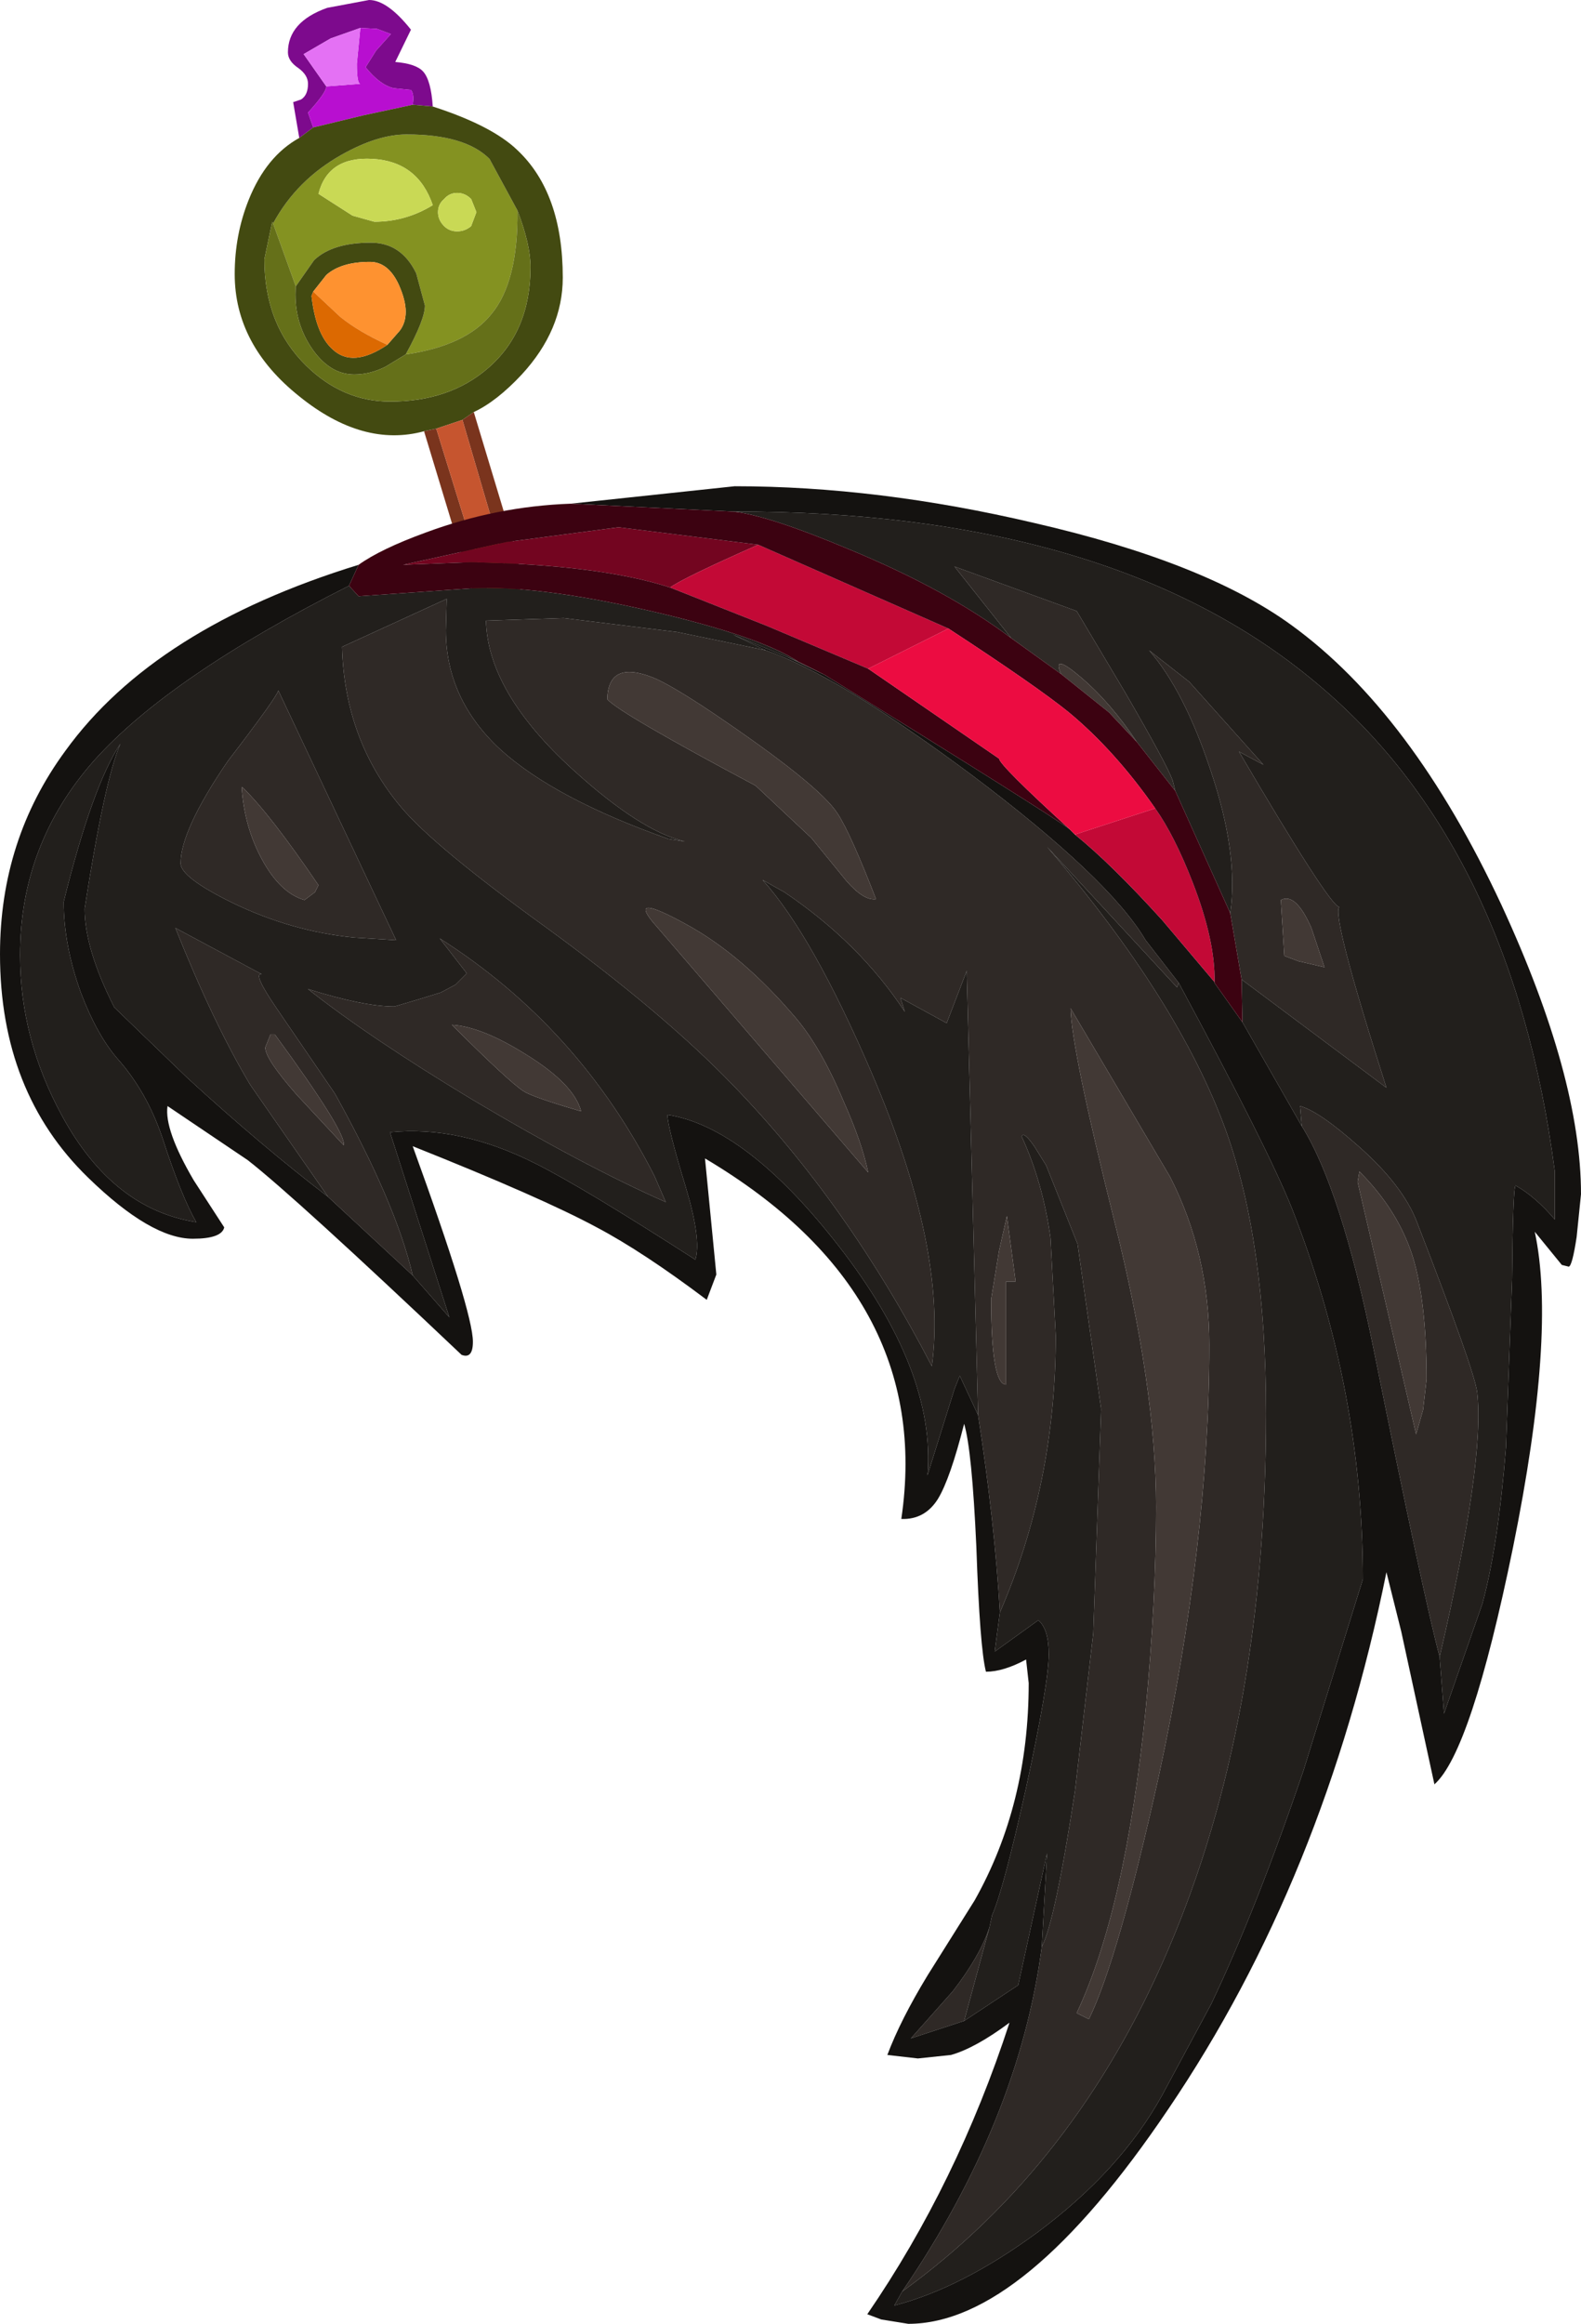 <?xml version="1.0" encoding="UTF-8" standalone="no"?>
<svg xmlns:ffdec="https://www.free-decompiler.com/flash" xmlns:xlink="http://www.w3.org/1999/xlink" ffdec:objectType="shape" height="133.1px" width="90.6px" xmlns="http://www.w3.org/2000/svg">
  <g transform="matrix(1.0, 0.0, 0.0, 1.0, 23.75, 41.3)">
    <path d="M1.05 -35.2 L-0.1 -35.3 Q0.0 -35.9 -0.2 -36.15 L-1.2 -36.25 Q-2.0 -36.45 -2.8 -37.45 L-2.2 -38.4 -1.35 -39.35 -2.15 -39.65 -3.1 -39.7 -4.8 -39.1 -6.35 -38.2 -5.05 -36.35 Q-5.05 -36.0 -6.1 -34.85 L-5.8 -34.0 -6.6 -33.4 -6.95 -35.45 -6.5 -35.6 Q-6.1 -35.85 -6.1 -36.5 -6.1 -37.0 -6.65 -37.4 -7.25 -37.8 -7.25 -38.3 -7.25 -40.05 -5.0 -40.85 L-2.6 -41.3 Q-1.55 -41.3 -0.2 -39.6 L-1.1 -37.75 Q0.1 -37.65 0.5 -37.2 0.95 -36.7 1.05 -35.2" fill="#7d0a8d" fill-rule="evenodd" stroke="none"/>
    <path d="M-0.1 -35.3 L-2.9 -34.7 -5.8 -34.0 -6.1 -34.85 Q-5.05 -36.0 -5.05 -36.35 L-3.1 -36.5 Q-3.3 -36.5 -3.3 -37.65 L-3.1 -39.7 -2.15 -39.65 -1.35 -39.35 -2.2 -38.4 -2.8 -37.45 Q-2.0 -36.45 -1.2 -36.25 L-0.2 -36.15 Q0.0 -35.9 -0.1 -35.3" fill="#b80fd0" fill-rule="evenodd" stroke="none"/>
    <path d="M-3.1 -39.7 L-3.3 -37.65 Q-3.3 -36.5 -3.1 -36.5 L-5.05 -36.35 -6.35 -38.2 -4.8 -39.1 -3.1 -39.7" fill="#e471f4" fill-rule="evenodd" stroke="none"/>
    <path d="M2.45 -30.25 Q2.0 -30.25 1.7 -29.9 1.35 -29.6 1.35 -29.15 1.35 -28.7 1.7 -28.35 2.0 -28.05 2.45 -28.05 2.9 -28.05 3.25 -28.35 L3.55 -29.15 3.25 -29.9 Q2.9 -30.25 2.45 -30.25 M5.9 -29.25 Q5.95 -25.15 4.4 -23.3 2.95 -21.5 -0.5 -21.0 0.6 -23.0 0.6 -23.8 L0.1 -25.65 Q-0.75 -27.4 -2.5 -27.4 -4.7 -27.4 -5.75 -26.4 L-6.8 -24.9 -8.1 -28.5 Q-6.75 -31.0 -4.15 -32.45 -2.1 -33.6 -0.45 -33.6 2.9 -33.6 4.3 -32.2 L5.9 -29.25 M-2.3 -28.6 Q-0.5 -28.6 1.05 -29.55 0.2 -32.05 -2.4 -32.2 -4.95 -32.35 -5.5 -30.2 L-3.55 -28.95 -2.3 -28.6" fill="#849221" fill-rule="evenodd" stroke="none"/>
    <path d="M2.45 -30.25 Q2.9 -30.25 3.25 -29.9 L3.55 -29.15 3.25 -28.35 Q2.9 -28.05 2.45 -28.05 2.0 -28.05 1.7 -28.35 1.35 -28.7 1.35 -29.15 1.35 -29.6 1.7 -29.9 2.0 -30.25 2.45 -30.25 M-2.3 -28.6 L-3.55 -28.95 -5.5 -30.2 Q-4.95 -32.35 -2.4 -32.2 0.2 -32.05 1.05 -29.55 -0.5 -28.6 -2.3 -28.6" fill="#c9d955" fill-rule="evenodd" stroke="none"/>
    <path d="M-8.1 -28.5 L-8.15 -28.6 -8.6 -26.45 Q-8.6 -22.7 -6.2 -20.35 -4.1 -18.3 -1.4 -18.3 2.0 -18.3 4.2 -20.2 6.65 -22.3 6.65 -26.0 6.65 -27.3 5.9 -29.25 L4.3 -32.2 Q2.9 -33.6 -0.45 -33.6 -2.1 -33.6 -4.15 -32.45 -6.75 -31.0 -8.1 -28.5 M-0.5 -21.0 L-1.65 -20.3 Q-2.55 -19.85 -3.45 -19.85 -4.9 -19.85 -5.95 -21.45 -6.95 -23.0 -6.8 -24.9 L-5.75 -26.4 Q-4.7 -27.4 -2.5 -27.4 -0.75 -27.4 0.1 -25.65 L0.6 -23.8 Q0.6 -23.0 -0.5 -21.0 M1.05 -35.2 Q4.45 -34.1 5.9 -32.7 8.5 -30.25 8.5 -25.4 8.5 -22.4 6.15 -19.85 4.7 -18.3 3.4 -17.7 L2.75 -17.25 1.25 -16.75 0.55 -16.6 Q-2.95 -15.65 -6.6 -18.6 -10.3 -21.55 -10.3 -25.6 -10.3 -27.85 -9.5 -29.85 -8.5 -32.35 -6.6 -33.4 L-5.8 -34.0 -2.9 -34.7 -0.1 -35.3 1.05 -35.2 M-1.55 -21.55 L-0.85 -22.35 Q-0.5 -22.8 -0.5 -23.45 -0.5 -24.1 -0.9 -25.0 -1.5 -26.3 -2.55 -26.3 -4.2 -26.3 -5.05 -25.55 L-5.8 -24.6 -5.9 -24.35 Q-5.65 -22.15 -4.7 -21.3 -3.55 -20.2 -1.55 -21.55" fill="#434a11" fill-rule="evenodd" stroke="none"/>
    <path d="M5.9 -29.25 Q6.65 -27.3 6.65 -26.0 6.65 -22.3 4.2 -20.2 2.0 -18.3 -1.4 -18.3 -4.1 -18.3 -6.2 -20.35 -8.6 -22.7 -8.6 -26.45 L-8.15 -28.6 -8.1 -28.5 -6.8 -24.9 Q-6.95 -23.0 -5.95 -21.45 -4.9 -19.85 -3.45 -19.85 -2.55 -19.85 -1.65 -20.3 L-0.5 -21.0 Q2.95 -21.5 4.4 -23.3 5.95 -25.15 5.9 -29.25" fill="#657019" fill-rule="evenodd" stroke="none"/>
    <path d="M-5.8 -24.6 L-5.05 -25.55 Q-4.2 -26.3 -2.55 -26.3 -1.5 -26.3 -0.9 -25.0 -0.5 -24.1 -0.5 -23.45 -0.5 -22.8 -0.85 -22.35 L-1.55 -21.55 Q-3.2 -22.3 -4.25 -23.15 L-5.8 -24.6" fill="#fe9230" fill-rule="evenodd" stroke="none"/>
    <path d="M-1.55 -21.55 Q-3.55 -20.2 -4.7 -21.3 -5.65 -22.15 -5.9 -24.35 L-5.8 -24.6 -4.25 -23.15 Q-3.2 -22.3 -1.55 -21.55" fill="#dc6901" fill-rule="evenodd" stroke="none"/>
    <path d="M0.55 -16.6 L1.25 -16.75 4.05 -7.7 4.6 -7.3 Q5.3 -7.5 5.45 -8.05 L2.75 -17.25 3.4 -17.7 5.8 -9.75 6.2 -7.95 5.95 -7.2 Q5.5 -6.6 4.45 -6.6 3.8 -6.6 3.55 -6.9 L3.25 -7.7 0.55 -16.6" fill="#7a341d" fill-rule="evenodd" stroke="none"/>
    <path d="M1.25 -16.75 L2.75 -17.25 5.45 -8.05 Q5.3 -7.5 4.6 -7.3 L4.05 -7.7 1.25 -16.75" fill="#c6552f" fill-rule="evenodd" stroke="none"/>
    <path d="M58.75 53.6 Q57.85 50.25 54.95 35.9 53.1 26.8 50.85 23.2 L50.75 22.05 Q51.85 22.35 54.1 24.35 56.65 26.6 57.45 28.7 60.75 37.2 60.9 38.45 61.35 42.4 58.75 53.6 M23.5 -2.65 L21.4 -3.65 22.0 -3.4 23.5 -2.65 M20.15 -4.05 Q24.3 -2.6 31.95 3.1 39.8 9.0 41.9 12.55 L43.8 15.0 43.7 15.25 36.25 7.2 Q43.8 16.0 46.5 23.45 48.8 29.85 48.8 39.65 48.8 57.3 43.2 70.35 37.9 82.75 27.95 89.95 34.65 80.15 35.95 70.2 36.7 68.8 37.85 61.3 L38.9 52.25 39.35 39.4 38.0 29.95 36.2 25.45 35.55 24.4 Q34.9 23.45 34.8 23.8 36.0 26.4 36.45 29.6 L36.75 35.2 Q36.75 43.7 33.55 51.05 33.25 45.9 32.3 39.75 L31.65 14.3 30.5 17.3 27.85 15.85 28.1 16.65 Q25.5 12.7 21.2 9.8 L19.95 9.1 Q22.8 12.25 26.2 20.15 30.55 30.3 29.65 36.95 24.8 27.6 18.25 20.85 14.25 16.7 7.45 11.75 1.15 7.2 -0.75 4.95 -4.0 1.1 -4.15 -4.25 L1.85 -7.0 1.8 -5.2 Q1.8 -1.25 4.95 1.65 8.05 4.45 14.55 6.75 L15.5 6.9 Q12.95 6.3 9.1 2.8 4.2 -1.65 4.1 -5.75 L8.55 -5.9 15.05 -5.1 20.15 -4.05 M31.5 74.45 L28.45 75.45 30.85 72.75 Q32.4 70.75 32.95 69.1 L31.5 74.45 M-0.1 31.75 L-4.95 27.25 -9.4 20.85 Q-11.5 17.35 -13.7 11.85 L-8.75 14.5 Q-9.3 14.4 -7.9 16.45 L-4.55 21.35 Q-1.05 27.65 -0.1 31.75 M13.65 -2.5 Q11.1 -3.5 11.05 -1.25 11.75 -0.45 19.55 3.7 L22.75 6.7 24.75 9.15 Q25.75 10.3 26.45 10.2 25.0 6.45 24.25 5.3 23.2 3.65 17.05 -0.5 14.65 -2.1 13.65 -2.5 M37.05 -2.7 L34.2 -4.75 30.95 -8.85 37.95 -6.3 40.75 -1.6 Q43.1 2.45 43.45 3.4 L43.6 4.0 41.4 1.2 Q39.9 -1.05 38.2 -2.5 36.5 -3.95 37.05 -2.7 M46.75 11.0 Q47.25 7.6 45.6 2.75 44.1 -1.75 42.1 -4.05 L44.4 -2.25 48.65 2.5 47.25 1.75 Q52.45 10.6 53.0 10.65 52.55 11.15 55.7 21.0 L47.4 14.8 46.75 11.0 M52.15 14.1 L51.4 11.85 Q50.5 9.8 49.65 10.25 L49.85 13.45 50.65 13.75 52.15 14.1 M43.3 26.1 L37.6 16.45 Q37.65 18.8 40.1 28.6 42.5 38.15 42.5 45.0 42.5 50.45 41.9 56.65 40.75 68.05 37.95 74.0 L38.65 74.35 Q40.35 70.85 42.65 60.45 45.55 47.0 45.55 35.75 45.55 30.5 43.3 26.1 M57.2 30.65 Q56.35 28.0 54.15 25.8 L54.05 26.4 57.4 40.85 57.8 39.45 58.0 37.7 Q58.0 33.25 57.2 30.65 M21.85 17.0 Q18.75 13.35 15.5 11.6 12.3 9.85 13.65 11.5 L26.0 25.85 Q25.65 24.15 24.6 21.8 23.3 18.7 21.85 17.0 M9.55 22.35 Q9.15 20.8 6.4 19.1 3.85 17.5 2.15 17.4 5.35 20.6 6.25 21.2 6.8 21.55 9.55 22.35 M1.5 15.55 L2.35 15.1 3.0 14.45 1.45 12.45 Q9.4 17.5 13.75 26.05 L14.4 27.55 Q9.65 25.45 3.35 21.7 -2.55 18.15 -6.1 15.35 -2.9 16.35 -1.15 16.35 L0.2 15.95 1.5 15.55 M33.5 30.35 L33.05 33.1 Q33.05 38.0 33.9 38.0 L33.9 32.1 34.45 32.1 33.95 28.35 33.5 30.35 M-9.9 3.8 Q-9.75 6.05 -8.75 7.9 -7.7 9.85 -6.3 10.25 L-5.7 9.8 -5.5 9.4 Q-8.25 5.35 -9.85 3.8 L-9.9 3.8 M-13.4 8.15 Q-13.4 6.25 -10.7 2.3 -7.9 -1.35 -7.8 -1.75 L-1.05 12.55 -3.45 12.4 Q-7.05 12.05 -10.45 10.4 -13.4 8.95 -13.4 8.15 M-8.25 17.95 L-8.55 18.7 Q-8.55 19.35 -6.75 21.4 L-4.05 24.3 Q-3.9 23.55 -8.0 17.95 L-8.25 17.95" fill="#2f2926" fill-rule="evenodd" stroke="none"/>
    <path d="M18.25 -12.0 Q39.85 -12.05 51.6 -2.25 62.9 7.1 65.35 25.8 L65.35 28.55 Q64.25 27.25 63.1 26.6 62.95 26.7 62.9 32.0 L62.55 41.6 Q62.1 47.25 61.2 50.55 L59.0 56.85 58.75 53.6 Q61.35 42.4 60.9 38.45 60.75 37.2 57.45 28.7 56.65 26.6 54.1 24.35 51.85 22.35 50.75 22.05 L50.85 23.2 47.45 17.25 47.4 14.8 55.7 21.0 Q52.55 11.15 53.0 10.65 52.45 10.6 47.25 1.75 L48.65 2.5 44.4 -2.25 42.1 -4.05 Q44.1 -1.75 45.6 2.75 47.25 7.6 46.75 11.0 L43.6 4.0 43.45 3.4 Q43.1 2.45 40.75 -1.6 L37.95 -6.3 30.95 -8.85 34.2 -4.75 Q30.55 -7.5 25.0 -9.8 20.25 -11.8 18.25 -12.0 M21.4 -3.65 L18.25 -4.95 20.15 -4.05 15.05 -5.1 8.55 -5.9 4.1 -5.75 Q4.2 -1.65 9.1 2.8 12.95 6.3 15.5 6.9 L14.55 6.75 Q8.05 4.45 4.95 1.65 1.8 -1.25 1.8 -5.2 L1.85 -7.0 -4.15 -4.25 Q-4.0 1.1 -0.75 4.95 1.15 7.2 7.45 11.75 14.25 16.7 18.25 20.85 24.8 27.6 29.65 36.95 30.55 30.3 26.2 20.15 22.8 12.25 19.95 9.1 L21.2 9.8 Q25.5 12.7 28.1 16.65 L27.85 15.85 30.5 17.3 31.65 14.3 32.3 39.75 31.25 37.5 30.95 38.25 29.4 43.2 Q29.9 37.25 24.3 30.05 19.0 23.25 14.5 22.55 14.5 23.25 15.55 26.7 16.45 29.7 16.1 30.85 9.65 26.7 6.95 25.35 2.6 23.15 -1.4 23.55 L2.0 34.15 -0.1 31.75 Q-1.05 27.65 -4.55 21.35 L-7.9 16.45 Q-9.3 14.4 -8.75 14.5 L-13.7 11.85 Q-11.5 17.35 -9.4 20.85 L-4.95 27.25 Q-8.8 24.3 -13.0 20.45 L-17.2 16.4 Q-18.9 13.05 -18.9 10.75 -17.75 3.35 -16.85 1.3 -18.45 3.7 -20.1 10.35 -20.1 12.85 -19.1 15.6 -18.2 17.95 -17.05 19.3 -15.35 21.2 -14.45 23.85 -13.35 27.25 -12.5 28.7 -17.3 27.95 -20.2 22.6 -22.6 18.2 -22.6 13.4 -22.6 7.05 -18.35 2.25 -14.05 -2.55 -3.75 -7.75 L-3.2 -7.15 3.25 -7.6 Q7.0 -7.8 13.55 -6.3 19.8 -4.85 22.0 -3.4 L21.4 -3.65 M43.8 15.0 Q48.95 24.55 50.3 27.95 54.35 38.3 54.35 49.15 L50.95 60.1 Q48.25 68.05 45.65 73.5 L42.85 78.7 Q40.45 83.05 35.65 86.6 31.35 89.75 27.5 90.75 L27.95 89.95 Q37.9 82.75 43.2 70.35 48.8 57.3 48.8 39.65 48.8 29.85 46.5 23.45 43.8 16.0 36.25 7.2 L43.7 15.25 43.8 15.0 M35.95 70.2 L36.25 64.85 34.6 72.4 31.5 74.45 32.95 69.1 33.1 68.4 Q33.75 66.95 35.05 61.1 36.35 55.1 36.35 53.45 36.35 52.0 35.75 51.5 L33.25 53.3 33.55 51.05 Q36.75 43.7 36.75 35.2 L36.45 29.6 Q36.0 26.4 34.8 23.8 34.9 23.45 35.55 24.4 L36.2 25.45 38.0 29.95 39.35 39.4 38.9 52.25 37.85 61.3 Q36.7 68.8 35.95 70.2 M1.5 15.55 L0.2 15.95 -1.15 16.35 Q-2.9 16.35 -6.1 15.35 -2.55 18.15 3.35 21.7 9.65 25.45 14.4 27.55 L13.75 26.05 Q9.4 17.5 1.45 12.45 L3.0 14.45 2.35 15.1 1.5 15.55 M-13.4 8.15 Q-13.4 8.95 -10.45 10.4 -7.05 12.05 -3.45 12.4 L-1.05 12.55 -7.8 -1.75 Q-7.9 -1.35 -10.7 2.3 -13.4 6.25 -13.4 8.15" fill="#221f1c" fill-rule="evenodd" stroke="none"/>
    <path d="M-3.2 -8.95 L-3.75 -7.75 Q-14.05 -2.55 -18.35 2.25 -22.6 7.05 -22.6 13.4 -22.6 18.2 -20.2 22.6 -17.3 27.95 -12.5 28.7 -13.35 27.25 -14.45 23.85 -15.35 21.2 -17.05 19.3 -18.2 17.95 -19.1 15.6 -20.1 12.85 -20.1 10.35 -18.45 3.7 -16.85 1.3 -17.75 3.35 -18.9 10.75 -18.9 13.05 -17.2 16.4 L-13.0 20.45 Q-8.8 24.3 -4.95 27.25 L-0.1 31.75 2.0 34.15 -1.4 23.55 Q2.6 23.15 6.95 25.35 9.65 26.7 16.1 30.85 16.45 29.7 15.55 26.7 14.5 23.25 14.5 22.55 19.0 23.25 24.3 30.05 29.9 37.25 29.4 43.2 L30.95 38.25 31.25 37.5 32.3 39.75 Q33.25 45.9 33.55 51.05 L33.25 53.3 35.75 51.5 Q36.35 52.0 36.35 53.45 36.35 55.1 35.05 61.1 33.75 66.95 33.1 68.4 L32.95 69.1 Q32.4 70.75 30.85 72.75 L28.45 75.45 31.5 74.45 34.6 72.4 36.25 64.85 35.95 70.2 Q34.65 80.15 27.95 89.95 L27.5 90.75 Q31.35 89.75 35.65 86.6 40.45 83.05 42.85 78.7 L45.65 73.5 Q48.25 68.05 50.95 60.1 L54.35 49.15 Q54.35 38.3 50.3 27.95 48.95 24.55 43.8 15.0 L41.9 12.55 Q39.8 9.0 31.95 3.1 24.3 -2.6 20.15 -4.05 L18.25 -4.95 21.4 -3.65 23.5 -2.65 Q36.75 5.55 37.55 6.2 L37.85 6.5 Q39.9 8.15 42.85 11.4 L45.85 14.95 45.85 15.0 47.45 17.25 50.85 23.2 Q53.1 26.8 54.95 35.9 57.85 50.25 58.75 53.6 L59.0 56.85 61.2 50.55 Q62.1 47.25 62.55 41.6 L62.9 32.0 Q62.95 26.7 63.1 26.6 64.25 27.25 65.35 28.55 L65.35 25.8 Q62.9 7.1 51.6 -2.25 39.85 -12.05 18.25 -12.0 L8.95 -12.45 18.35 -13.45 Q26.55 -13.45 35.5 -11.35 45.3 -9.1 50.25 -5.5 57.15 -0.5 62.3 10.55 66.85 20.4 66.85 27.1 L66.6 29.55 Q66.35 31.2 66.15 31.25 L65.75 31.15 64.2 29.25 Q65.45 35.05 62.95 47.35 60.55 59.05 58.45 60.9 L56.55 52.15 55.7 48.75 Q52.15 66.3 43.2 79.5 34.9 91.8 28.3 91.8 L26.75 91.55 25.95 91.25 Q31.1 83.75 34.1 74.55 32.15 76.0 30.75 76.4 L28.85 76.6 27.1 76.4 Q27.85 74.4 29.4 71.85 L32.1 67.55 Q35.2 62.05 35.2 55.1 L35.05 53.75 Q33.75 54.45 32.75 54.45 32.4 53.1 32.2 47.3 31.95 41.75 31.5 40.25 30.7 43.4 30.0 44.55 29.25 45.75 27.9 45.7 29.8 32.85 16.65 25.05 L17.3 31.7 16.75 33.15 Q13.1 30.4 10.45 29.0 7.3 27.3 -0.1 24.35 3.35 33.85 3.35 35.55 3.35 36.55 2.7 36.3 -6.8 27.3 -9.55 25.15 L-14.15 22.05 Q-14.35 23.4 -12.65 26.3 L-10.9 29.0 Q-11.05 29.65 -12.7 29.65 -15.1 29.65 -18.7 26.15 -23.75 21.25 -23.75 13.35 -23.75 6.8 -20.0 1.7 -14.9 -5.35 -3.2 -8.95" fill="#141210" fill-rule="evenodd" stroke="none"/>
    <path d="M13.65 -2.5 Q14.65 -2.1 17.05 -0.5 23.2 3.65 24.25 5.3 25.0 6.45 26.45 10.2 25.75 10.3 24.75 9.15 L22.75 6.7 19.55 3.7 Q11.75 -0.45 11.05 -1.25 11.1 -3.5 13.65 -2.5 M37.05 -2.7 Q36.5 -3.95 38.2 -2.5 39.9 -1.05 41.4 1.2 L39.8 -0.5 37.05 -2.7 M52.15 14.1 L50.65 13.75 49.85 13.45 49.65 10.25 Q50.5 9.8 51.4 11.85 L52.15 14.1 M57.2 30.65 Q58.0 33.25 58.0 37.7 L57.8 39.45 57.4 40.85 54.05 26.4 54.15 25.8 Q56.35 28.0 57.2 30.65 M43.3 26.1 Q45.55 30.5 45.55 35.75 45.55 47.0 42.65 60.45 40.35 70.85 38.65 74.35 L37.95 74.0 Q40.75 68.05 41.9 56.65 42.5 50.45 42.5 45.0 42.5 38.15 40.1 28.6 37.65 18.8 37.6 16.45 L43.3 26.1 M21.85 17.0 Q23.3 18.7 24.6 21.8 25.65 24.15 26.0 25.85 L13.65 11.5 Q12.3 9.85 15.5 11.6 18.75 13.35 21.85 17.0 M9.55 22.35 Q6.8 21.55 6.25 21.2 5.35 20.6 2.15 17.4 3.85 17.5 6.4 19.1 9.15 20.8 9.55 22.35 M33.5 30.35 L33.95 28.35 34.45 32.1 33.9 32.1 33.9 38.0 Q33.05 38.0 33.05 33.1 L33.5 30.35 M-9.9 3.8 L-9.85 3.8 Q-8.25 5.35 -5.5 9.4 L-5.7 9.8 -6.3 10.25 Q-7.7 9.85 -8.75 7.9 -9.75 6.05 -9.9 3.8 M-8.25 17.95 L-8.0 17.95 Q-3.9 23.55 -4.05 24.3 L-6.75 21.4 Q-8.55 19.35 -8.55 18.7 L-8.25 17.95" fill="#423935" fill-rule="evenodd" stroke="none"/>
    <path d="M19.7 -10.1 Q15.4 -8.2 14.65 -7.65 10.65 -8.95 3.25 -9.1 L-0.65 -8.95 5.25 -10.25 11.7 -11.1 19.7 -10.1" fill="#730520" fill-rule="evenodd" stroke="none"/>
    <path d="M45.85 14.95 L42.85 11.4 Q39.9 8.15 37.85 6.5 L42.45 5.0 Q43.55 6.55 44.6 9.25 45.9 12.6 45.85 14.95 M26.0 -3.0 L20.2 -5.45 14.65 -7.65 Q15.4 -8.2 19.7 -10.1 L30.6 -5.3 26.0 -3.0" fill="#c30936" fill-rule="evenodd" stroke="none"/>
    <path d="M-3.75 -7.75 L-3.2 -8.95 Q-1.95 -9.85 0.65 -10.8 4.7 -12.3 8.95 -12.45 L18.25 -12.0 Q20.25 -11.8 25.0 -9.8 30.55 -7.5 34.2 -4.75 L37.05 -2.7 39.8 -0.5 41.4 1.2 43.6 4.0 46.75 11.0 47.4 14.8 47.45 17.25 45.85 15.0 45.85 14.95 Q45.9 12.6 44.6 9.25 43.55 6.55 42.45 5.0 40.15 1.7 37.5 -0.5 35.65 -2.0 30.6 -5.3 L19.7 -10.1 11.7 -11.1 5.25 -10.25 -0.65 -8.95 3.25 -9.1 Q10.65 -8.95 14.65 -7.65 L20.2 -5.45 26.0 -3.0 33.5 2.15 Q33.55 2.55 37.55 6.2 36.75 5.55 23.5 -2.65 L22.0 -3.4 Q19.8 -4.85 13.55 -6.3 7.0 -7.8 3.25 -7.6 L-3.2 -7.15 -3.75 -7.75" fill="#3c0211" fill-rule="evenodd" stroke="none"/>
    <path d="M37.85 6.5 L37.55 6.2 Q33.55 2.55 33.5 2.15 L26.0 -3.0 30.6 -5.3 Q35.65 -2.0 37.5 -0.5 40.15 1.7 42.45 5.0 L37.85 6.5" fill="#ec0c41" fill-rule="evenodd" stroke="none"/>
  </g>
</svg>
